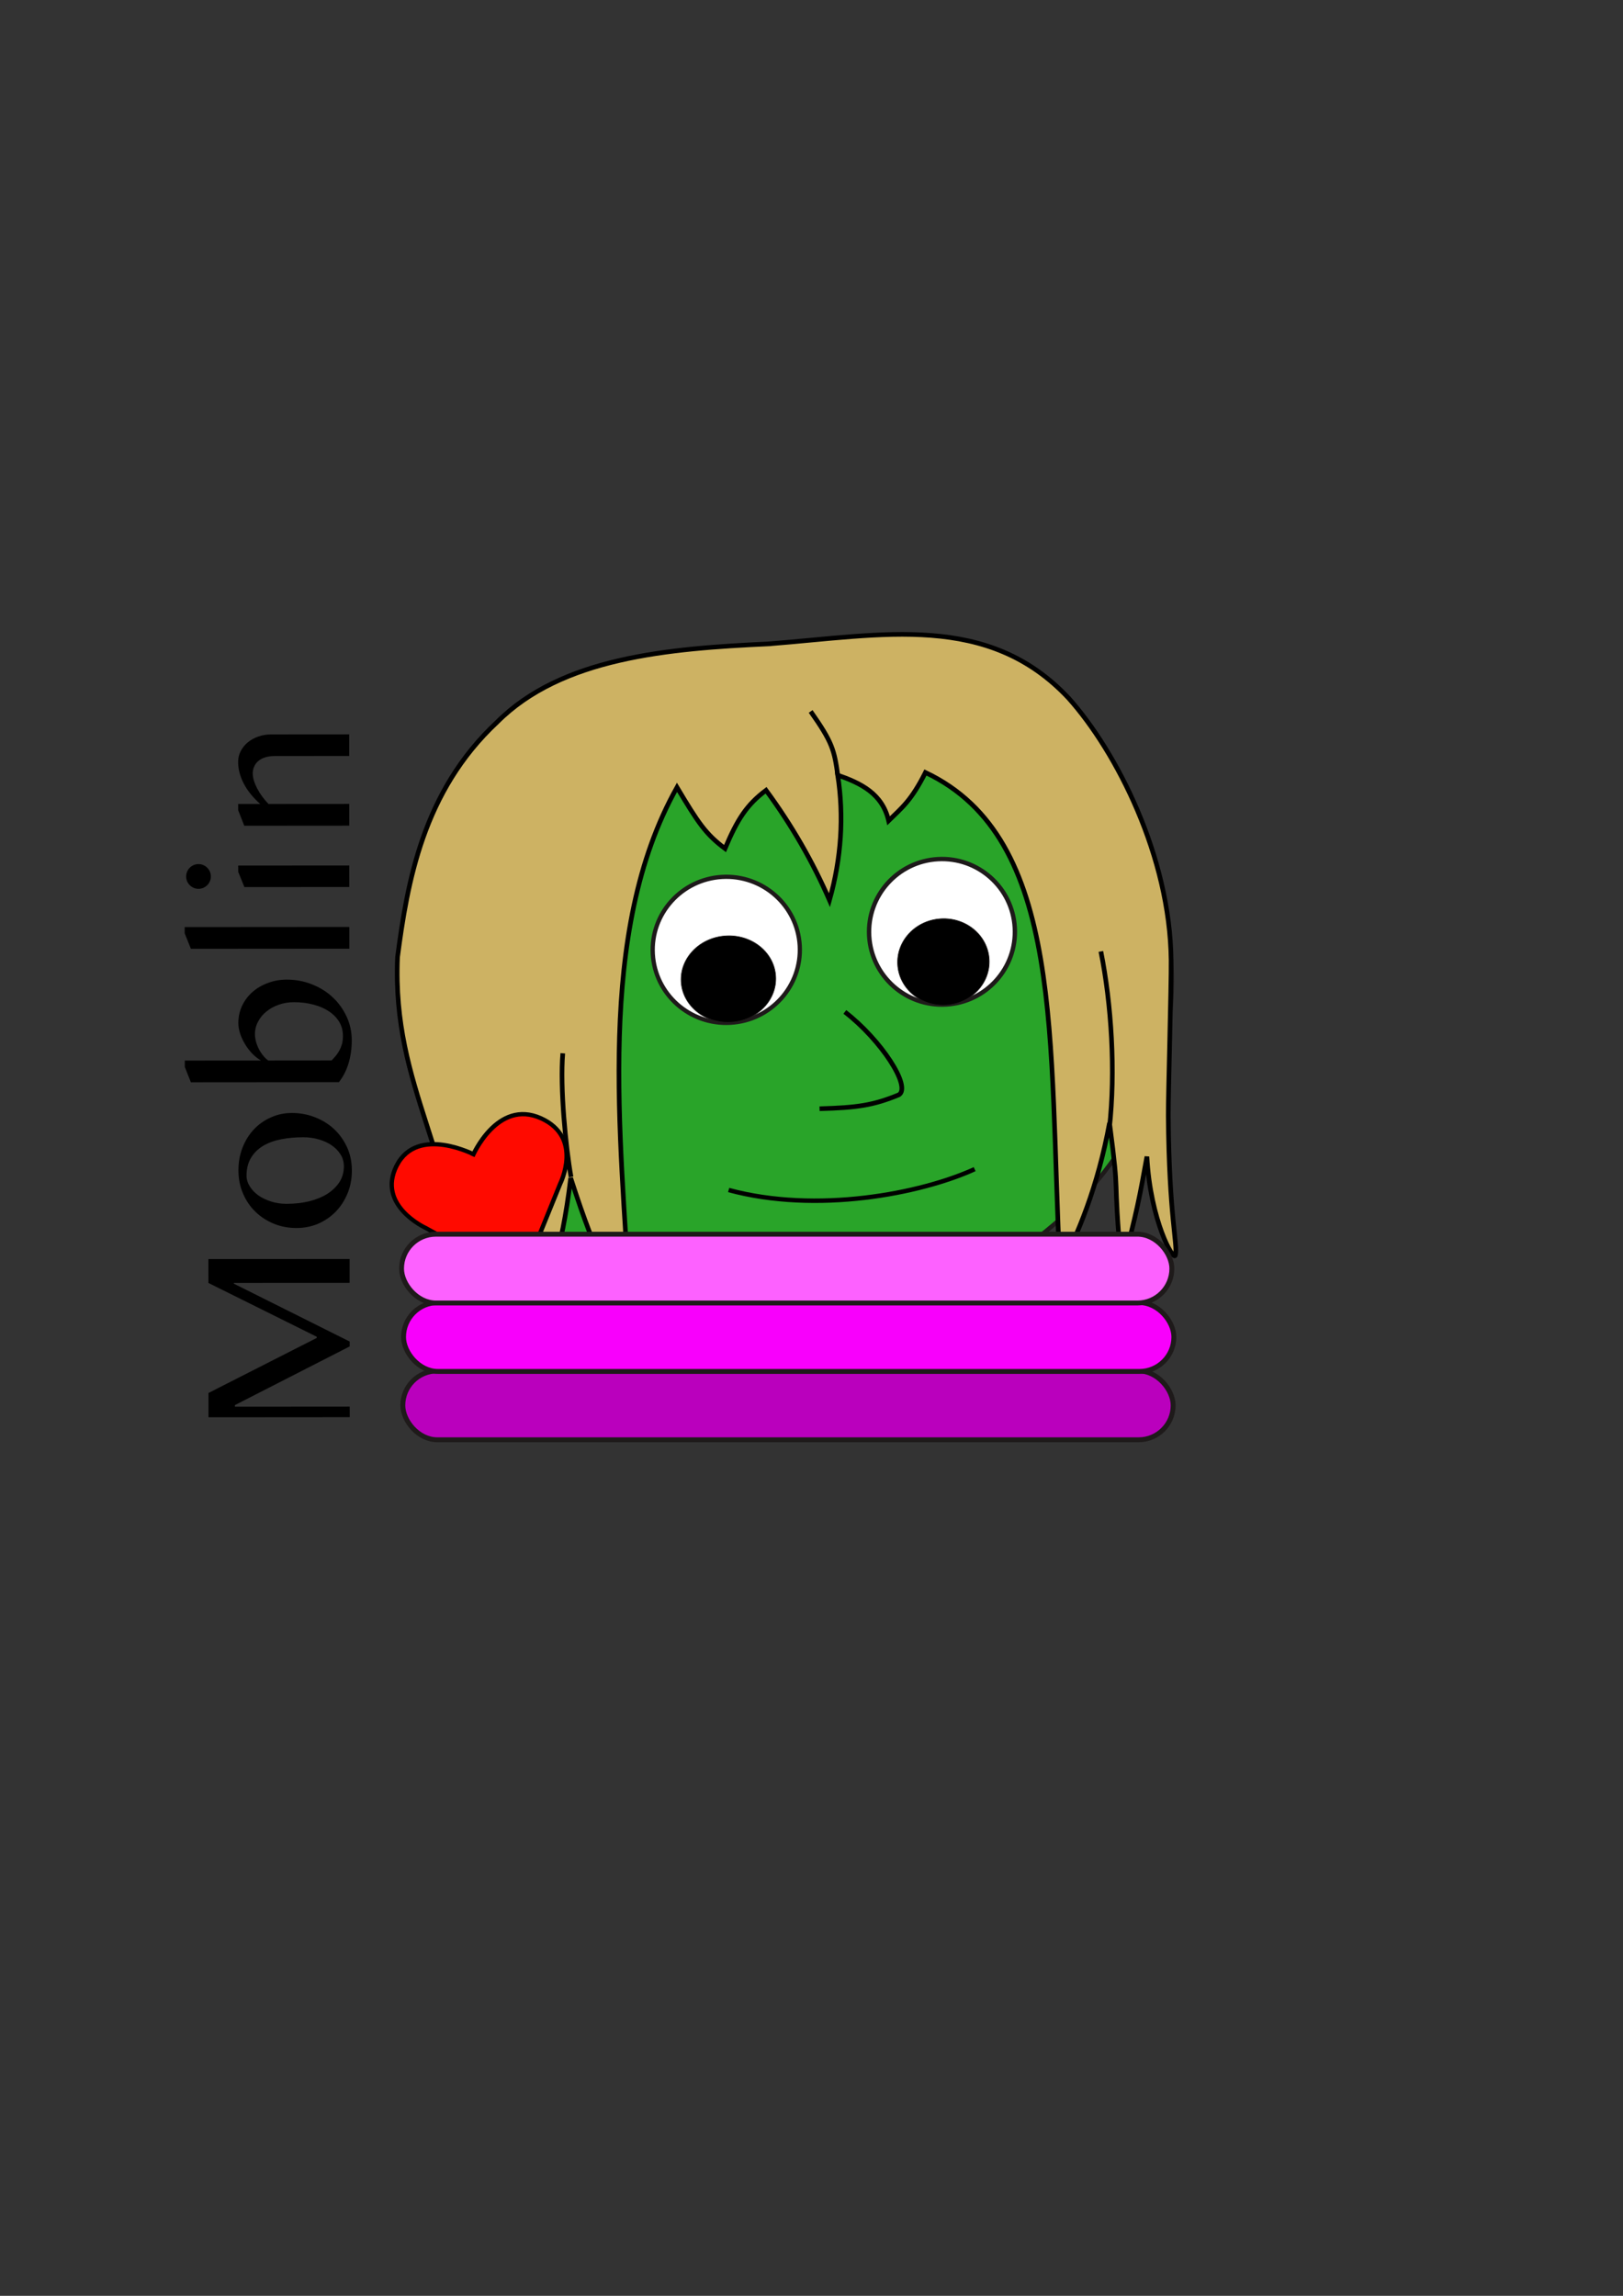 <?xml version="1.0" encoding="UTF-8" standalone="no"?>
<!-- Created with Inkscape (http://www.inkscape.org/) -->

<svg
   width="210mm"
   height="297mm"
   viewBox="0 0 210 297"
   version="1.1"
   id="svg5"
   inkscape:version="1.2.2 (b0a84865, 2022-12-01)"
   sodipodi:docname="logo-tub-sticker-path.svg"
   inkscape:export-filename="logo-tub.png"
   inkscape:export-xdpi="60.476189"
   inkscape:export-ydpi="60.476189"
   xmlns:inkscape="http://www.inkscape.org/namespaces/inkscape"
   xmlns:sodipodi="http://sodipodi.sourceforge.net/DTD/sodipodi-0.dtd"
   xmlns="http://www.w3.org/2000/svg"
   xmlns:svg="http://www.w3.org/2000/svg">
  <rect x="0" y="0" width="210" height="297" fill="#333333" stroke="none"/>
  <sodipodi:namedview
     id="namedview7"
     pagecolor="#ffffff"
     bordercolor="#999999"
     borderopacity="1"
     inkscape:showpageshadow="0"
     inkscape:pageopacity="0"
     inkscape:pagecheckerboard="0"
     inkscape:deskcolor="#d1d1d1"
     inkscape:document-units="mm"
     showgrid="false"
     inkscape:zoom="0.53990754"
     inkscape:cx="90.75628"
     inkscape:cy="498.23346"
     inkscape:window-width="1309"
     inkscape:window-height="456"
     inkscape:window-x="0"
     inkscape:window-y="25"
     inkscape:window-maximized="0"
     inkscape:current-layer="layer1" />
  <defs
     id="defs2">
    <linearGradient
       id="linearGradient13268"
       inkscape:swatch="solid">
      <stop
         style="stop-color:#eaeaea;stop-opacity:1;"
         offset="0"
         id="stop13266" />
    </linearGradient>
  </defs>
  <g
     inkscape:label="Layer 1"
     inkscape:groupmode="layer"
     id="layer1">
    <ellipse
       style="fill:#29a429;fill-opacity:1;stroke:#1e1a1a;stroke-width:0.56;stroke-linejoin:bevel;stroke-miterlimit:3.4;stroke-dasharray:none"
       id="path577-5"
       cx="94.235"
       cy="133.206"
       inkscape:export-filename="logo-tub.png"
       inkscape:export-xdpi="124.58931"
       inkscape:export-ydpi="124.58931"
       rx="49.971"
       ry="43.459"
       transform="rotate(-3.266)" />
    <ellipse
       style="fill:#ffffff;stroke:#1e1a1a;stroke-width:0.566;stroke-linejoin:bevel;stroke-miterlimit:3.4;stroke-dasharray:none"
       id="path789-4"
       cx="114.817"
       cy="127.294"
       rx="9.435"
       ry="9.417"
       transform="rotate(-3.266)" />
    <ellipse
       style="fill:#ffffff;stroke:#1e1a1a;stroke-width:0.55;stroke-linejoin:bevel;stroke-miterlimit:3.4;stroke-dasharray:none"
       id="path789-0-5"
       cx="86.819"
       cy="128.032"
       rx="9.522"
       ry="9.45"
       transform="rotate(-3.266)" />
    <ellipse
       style="fill:#000000;fill-opacity:1;stroke:#1e1a1a;stroke-width:0.081;stroke-linejoin:bevel;stroke-miterlimit:3.4"
       id="path2097-30"
       cx="86.883"
       cy="131.823"
       rx="6.126"
       ry="5.596"
       transform="rotate(-3.266)" />
    <ellipse
       style="fill:#000000;fill-opacity:1;stroke:#1e1a1a;stroke-width:0.08;stroke-linejoin:bevel;stroke-miterlimit:3.4"
       id="path2097-3-1"
       cx="114.781"
       cy="131.198"
       rx="5.93"
       ry="5.597"
       transform="rotate(-3.266)" />
    <path
       style="fill:none;stroke:#000000;stroke-width:0.575;stroke-linecap:butt;stroke-linejoin:miter;stroke-dasharray:none;stroke-opacity:1"
       d="m 94.28,153.947 c 11.391,3.093 24.836,0.486 31.829,-2.698"
       id="path15573"
       sodipodi:nodetypes="cc" />
    <path
       style="fill:none;stroke:#000000;stroke-width:0.6;stroke-linecap:butt;stroke-linejoin:miter;stroke-dasharray:none;stroke-opacity:1"
       d="m 109.314,130.909 c 4.681,3.609 8.621,9.649 7.007,10.715 -3.341,1.376 -5.418,1.67 -10.278,1.807"
       id="path1740"
       sodipodi:nodetypes="ccc" />
    <path
       style="fill:#cdb263;fill-opacity:1;stroke:#000000;stroke-width:0.6;stroke-linecap:butt;stroke-linejoin:miter;stroke-dasharray:none;stroke-opacity:1"
       d="M 99.506,83.294 C 86.385,83.896 72.666,85.065 64.332,93.409 54.705,102.384 52.705,114.152 51.435,123.837 c -0.714,17.095 7.791,25.28 8.738,45.509 l 3.973,-12.241 c 2.732,3.344 4.43,5.588 5.435,13.395 1.182,-4.334 3.077,-8.068 4.26,-18.11 3.7,11.437 5.028,12.716 7.677,16.543 -1.206,-22.256 -4.46,-48.312 6.079,-67.079 2.761,4.625 3.71,6.042 6.213,7.922 1.598,-3.787 2.813,-5.676 5.309,-7.542 3.32,4.508 6.045,9.252 8.208,14.22 1.54,-5.462 1.884,-10.855 1.065,-16.183 3.005,1.059 5.773,2.386 6.586,5.902 1.725,-1.696 2.915,-2.57 4.765,-6.239 18.065,8.55 15.908,34.496 17.406,64.138 2.253,-4.244 4.891,-10.49 6.411,-18.807 1.42,10.834 0.33,4.975 1.555,18.916 1.993,-7.265 2.408,-9.739 3.284,-14.556 0.439,8.278 3.476,13.656 3.685,12.742 0.33,-1.326 -0.817,-4.923 -0.921,-18.009 -0.021,-2.602 0.403,-16.803 0.365,-20.18 -0.152,-13.354 -7.009,-26.87 -13.259,-33.86 -10.425,-11.125 -24.047,-8.169 -38.763,-7.027 z"
       id="path3381"
       sodipodi:nodetypes="ccccccccccccccccccccssccc" />
    <path
       style="fill:none;stroke:#000000;stroke-width:0.6;stroke-linecap:butt;stroke-linejoin:miter;stroke-dasharray:none;stroke-opacity:1"
       d="m 108.415,100.399 c -0.464,-3.397 -0.725,-4.382 -3.525,-8.363"
       id="path25489"
       sodipodi:nodetypes="cc" />
    <path
       style="fill:none;stroke:#000000;stroke-width:0.6;stroke-linecap:butt;stroke-linejoin:miter;stroke-dasharray:none;stroke-opacity:1"
       d="m 143.54,145.977 c 0.827,-7.409 0.264,-16.112 -1.099,-22.895"
       id="path25495"
       sodipodi:nodetypes="cc" />
    <path
       style="fill:none;stroke:#000000;stroke-width:0.6;stroke-linecap:butt;stroke-linejoin:miter;stroke-dasharray:none;stroke-opacity:1"
       d="m 73.886,152.253 c -0.683,-3.817 -1.445,-11.569 -1.066,-15.993"
       id="path25522"
       sodipodi:nodetypes="cc" />
    <rect
       style="fill:#ba00bd;fill-opacity:1;stroke:#1e1a1a;stroke-width:0.632;stroke-linecap:round;stroke-linejoin:round;stroke-miterlimit:4.7;stroke-dasharray:none"
       id="rect1145"
       width="99.669"
       height="8.902"
       x="52.123"
       y="177.355"
       ry="4.451" />
    <rect
       style="fill:#f800fc;fill-opacity:1;stroke:#1e1a1a;stroke-width:0.632;stroke-linecap:round;stroke-linejoin:round;stroke-miterlimit:4.7;stroke-dasharray:none"
       id="rect1145-8"
       width="99.669"
       height="8.902"
       x="52.217"
       y="168.514"
       ry="4.451" />
    <g
       id="g3988"
       style="fill:#ff0a00;fill-opacity:1"
       transform="matrix(1.959,-0.643,0.748,1.986,-357.779,75.03)">
      <path
         style="fill:#ff0a00;fill-opacity:1;stroke:#000000;stroke-width:0.265px;stroke-linecap:butt;stroke-linejoin:miter;stroke-opacity:1"
         d="m 177.728,103.215 -4.518,-4.935 c 0,0 -2.387,-2.231 -0.322,-4.15 2.145,-1.992 4.868,0.889 4.868,0.889"
         id="path3952"
         sodipodi:nodetypes="ccsc" />
      <path
         style="fill:#ff0a00;fill-opacity:1;stroke:#000000;stroke-width:0.265px;stroke-linecap:butt;stroke-linejoin:miter;stroke-opacity:1"
         d="m 177.591,103.218 4.518,-4.935 c 0,0 2.387,-2.231 0.322,-4.15 -2.145,-1.992 -4.868,0.889 -4.868,0.889"
         id="path3952-0"
         sodipodi:nodetypes="ccsc" />
    </g>
    <rect
       style="fill:#fd61ff;fill-opacity:1;stroke:#1e1a1a;stroke-width:0.632;stroke-linecap:round;stroke-linejoin:round;stroke-miterlimit:4.7;stroke-dasharray:none"
       id="rect1145-7"
       width="99.669"
       height="8.902"
       x="51.957"
       y="159.663"
       ry="4.451" />
    <g
       aria-label="Moblin"
       transform="rotate(-90.044,47.609,194.937)"
       id="text257"
       style="font-size:28.222px;line-height:1.25;font-family:'Lao MN';-inkscape-font-specification:'Lao MN, Normal';white-space:pre;inline-size:107.25;display:inline;stroke-width:0.265">
      <path
         d="m 59.215,174.314 h 3.142 l 7.111,14.015 h 0.152 l 6.973,-14.015 h 3.087 v 18.273 H 76.592 v -14.979 h -0.096 l -7.497,14.979 H 68.365 L 60.786,177.732 h -0.207 v 14.855 h -1.364 z"
         id="path851" />
      <path
         d="m 91.144,192.89 q -1.626,0 -2.99,-0.565 -1.364,-0.565 -2.356,-1.53 -0.992,-0.978 -1.557,-2.274 -0.551,-1.309 -0.551,-2.797 0,-1.557 0.551,-2.921 0.565,-1.378 1.557,-2.398 0.992,-1.02 2.356,-1.599 1.364,-0.593 2.99,-0.593 1.612,0 2.963,0.537 1.364,0.537 2.356,1.474 0.992,0.937 1.543,2.205 0.565,1.254 0.565,2.701 0,1.599 -0.565,3.018 -0.551,1.406 -1.543,2.467 -0.992,1.047 -2.356,1.667 -1.35,0.606 -2.963,0.606 z m 0.537,-1.034 q 0.827,0 1.516,-0.427 0.689,-0.427 1.185,-1.144 0.496,-0.73 0.772,-1.681 0.276,-0.951 0.276,-2.012 0,-1.53 -0.262,-2.866 -0.262,-1.337 -0.854,-2.329 -0.593,-0.992 -1.543,-1.557 -0.951,-0.579 -2.315,-0.579 -0.703,0 -1.364,0.413 -0.661,0.4 -1.171,1.102 -0.496,0.703 -0.799,1.654 -0.303,0.937 -0.303,1.998 0,1.543 0.317,2.894 0.331,1.35 0.951,2.356 0.634,1.006 1.53,1.599 0.91,0.579 2.067,0.579 z"
         id="path853" />
      <path
         d="m 102.554,172.068 1.984,-0.785 h 0.827 v 9.853 q 0.344,-0.593 0.896,-1.13 0.565,-0.537 1.213,-0.923 0.661,-0.4 1.364,-0.634 0.717,-0.234 1.364,-0.234 1.226,0 2.26,0.496 1.034,0.496 1.778,1.35 0.744,0.854 1.158,1.998 0.427,1.13 0.427,2.425 0,1.75 -0.62,3.28 -0.606,1.53 -1.681,2.673 -1.061,1.13 -2.494,1.791 -1.433,0.661 -3.059,0.661 -1.571,0 -2.963,-0.413 -1.378,-0.413 -2.453,-1.254 z m 2.811,18.218 q 0.262,0.248 0.565,0.51 0.317,0.262 0.703,0.482 0.386,0.207 0.854,0.345 0.482,0.124 1.075,0.124 0.978,0 1.778,-0.469 0.799,-0.482 1.364,-1.323 0.579,-0.854 0.882,-2.012 0.317,-1.171 0.317,-2.549 0,-1.047 -0.331,-1.957 -0.317,-0.923 -0.882,-1.599 -0.551,-0.689 -1.309,-1.075 -0.744,-0.4 -1.599,-0.4 -0.482,0 -0.992,0.138 -0.496,0.138 -0.951,0.372 -0.455,0.234 -0.841,0.551 -0.386,0.303 -0.634,0.661 z"
         id="path855" />
      <path
         d="m 122.632,192.587 h -2.811 v -20.505 l 1.998,-0.799 h 0.813 z"
         id="path857" />
      <path
         d="m 127.8,179.013 1.971,-0.799 h 0.813 v 14.373 h -2.784 z m -0.22,-5.939 q 0,-0.331 0.124,-0.62 0.124,-0.289 0.345,-0.51 0.22,-0.22 0.51,-0.345 0.289,-0.124 0.62,-0.124 0.331,0 0.62,0.124 0.289,0.124 0.51,0.345 0.22,0.22 0.345,0.51 0.124,0.289 0.124,0.62 0,0.331 -0.124,0.62 -0.124,0.289 -0.345,0.51 -0.22,0.22 -0.51,0.345 -0.289,0.124 -0.62,0.124 -0.331,0 -0.62,-0.124 -0.289,-0.124 -0.51,-0.345 -0.22,-0.22 -0.345,-0.51 -0.124,-0.289 -0.124,-0.62 z"
         id="path859" />
      <path
         d="m 137.749,178.214 h 0.799 v 2.853 q 1.282,-1.433 2.66,-2.136 1.378,-0.717 2.797,-0.717 0.744,0 1.378,0.331 0.648,0.331 1.13,0.909 0.482,0.579 0.758,1.364 0.276,0.772 0.276,1.654 v 10.115 h -2.797 v -9.632 q 0,-0.703 -0.165,-1.226 -0.165,-0.537 -0.469,-0.896 -0.303,-0.358 -0.717,-0.537 -0.4,-0.193 -0.896,-0.193 -0.441,0 -0.937,0.152 -0.496,0.152 -1.02,0.427 -0.51,0.262 -1.02,0.634 -0.51,0.372 -0.978,0.827 v 10.446 h -2.811 v -13.587 z"
         id="path861" />
    </g>
  </g>
</svg>
